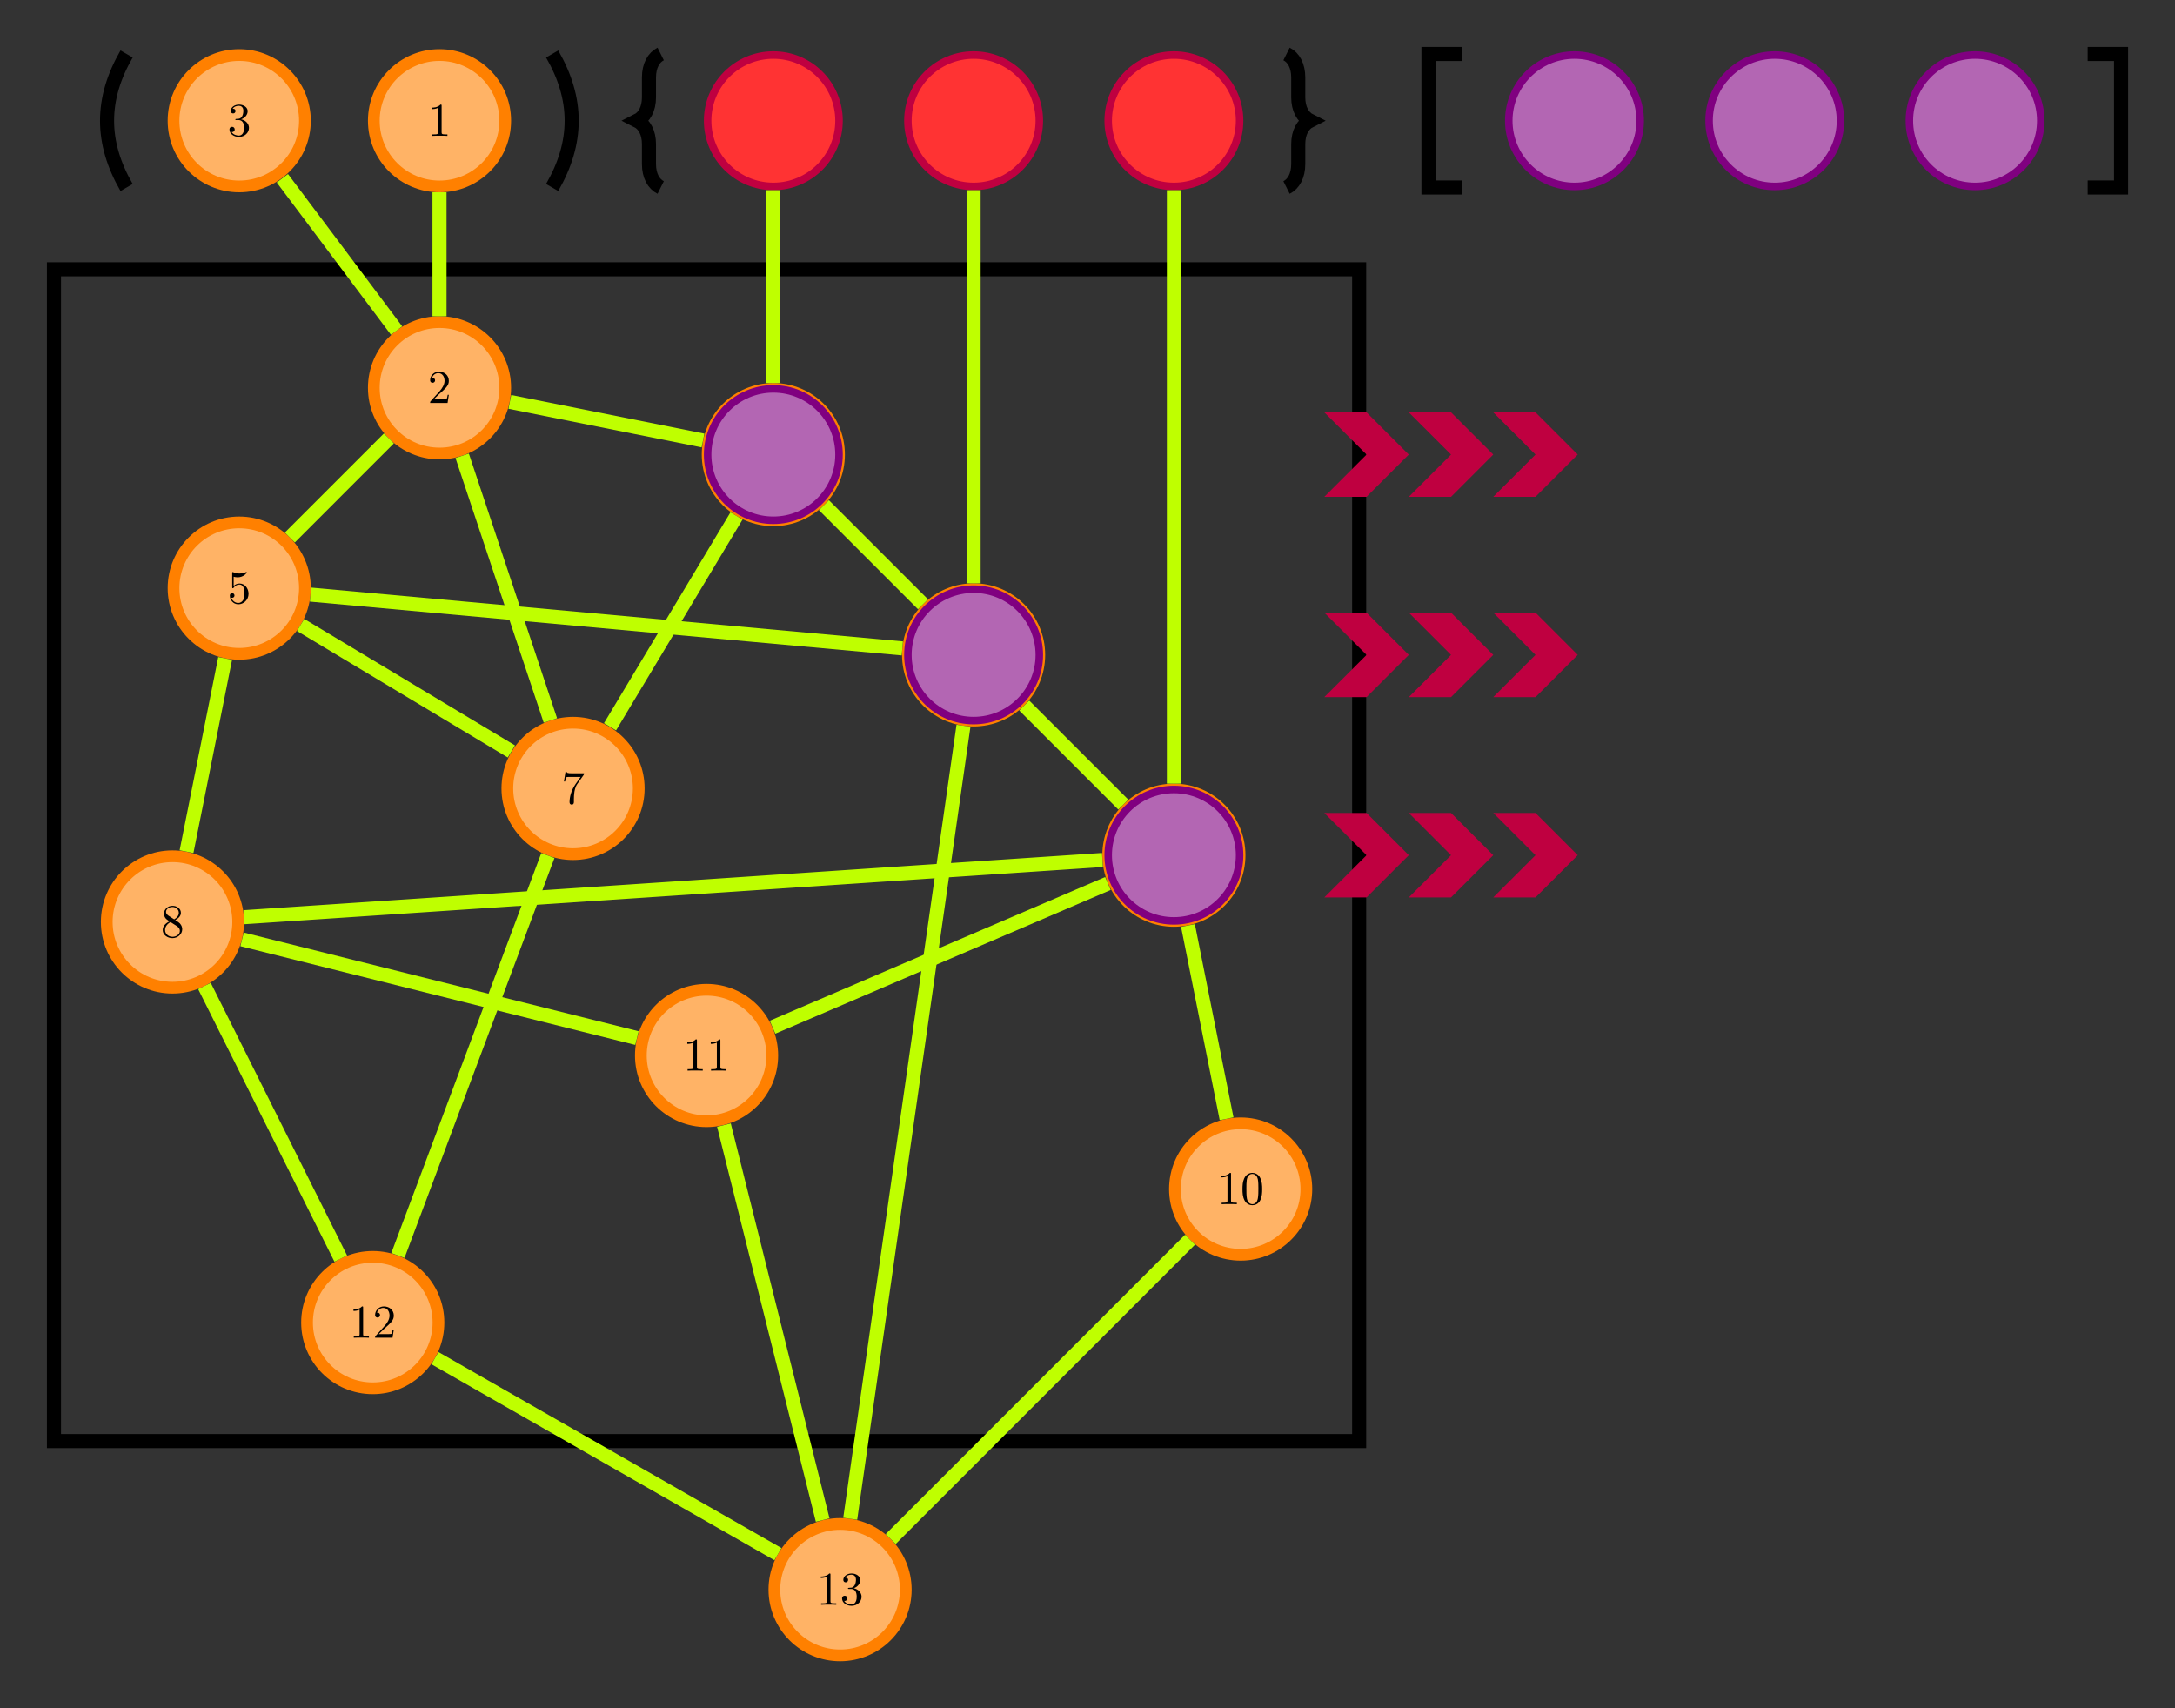 <?xml version="1.0" encoding="UTF-8"?>
<svg xmlns="http://www.w3.org/2000/svg" xmlns:xlink="http://www.w3.org/1999/xlink" width="461.744pt" height="362.597pt" viewBox="0 0 461.744 362.597" version="1.1">
<rect x="0" y="0" width="461.744" height="362.597" fill="#333333" stroke="none"/>
<defs>
<g>
<symbol overflow="visible" id="glyph0-0">
<path style="stroke:none;" d=""/>
</symbol>
<symbol overflow="visible" id="glyph0-1">
<path style="stroke:none;" d="M 2.938 -6.375 C 2.938 -6.625 2.938 -6.641 2.703 -6.641 C 2.078 -6 1.203 -6 0.891 -6 L 0.891 -5.688 C 1.094 -5.688 1.672 -5.688 2.188 -5.953 L 2.188 -0.781 C 2.188 -0.422 2.156 -0.312 1.266 -0.312 L 0.953 -0.312 L 0.953 0 C 1.297 -0.031 2.156 -0.031 2.562 -0.031 C 2.953 -0.031 3.828 -0.031 4.172 0 L 4.172 -0.312 L 3.859 -0.312 C 2.953 -0.312 2.938 -0.422 2.938 -0.781 Z M 2.938 -6.375 "/>
</symbol>
<symbol overflow="visible" id="glyph0-2">
<path style="stroke:none;" d="M 1.266 -0.766 L 2.328 -1.797 C 3.875 -3.172 4.469 -3.703 4.469 -4.703 C 4.469 -5.844 3.578 -6.641 2.359 -6.641 C 1.234 -6.641 0.5 -5.719 0.5 -4.828 C 0.5 -4.281 1 -4.281 1.031 -4.281 C 1.203 -4.281 1.547 -4.391 1.547 -4.812 C 1.547 -5.062 1.359 -5.328 1.016 -5.328 C 0.938 -5.328 0.922 -5.328 0.891 -5.312 C 1.109 -5.969 1.656 -6.328 2.234 -6.328 C 3.141 -6.328 3.562 -5.516 3.562 -4.703 C 3.562 -3.906 3.078 -3.125 2.516 -2.5 L 0.609 -0.375 C 0.5 -0.266 0.5 -0.234 0.5 0 L 4.203 0 L 4.469 -1.734 L 4.234 -1.734 C 4.172 -1.438 4.109 -1 4 -0.844 C 3.938 -0.766 3.281 -0.766 3.062 -0.766 Z M 1.266 -0.766 "/>
</symbol>
<symbol overflow="visible" id="glyph0-3">
<path style="stroke:none;" d="M 2.891 -3.516 C 3.703 -3.781 4.281 -4.469 4.281 -5.266 C 4.281 -6.078 3.406 -6.641 2.453 -6.641 C 1.453 -6.641 0.688 -6.047 0.688 -5.281 C 0.688 -4.953 0.906 -4.766 1.203 -4.766 C 1.5 -4.766 1.703 -4.984 1.703 -5.281 C 1.703 -5.766 1.234 -5.766 1.094 -5.766 C 1.391 -6.266 2.047 -6.391 2.406 -6.391 C 2.828 -6.391 3.375 -6.172 3.375 -5.281 C 3.375 -5.156 3.344 -4.578 3.094 -4.141 C 2.797 -3.656 2.453 -3.625 2.203 -3.625 C 2.125 -3.609 1.891 -3.594 1.812 -3.594 C 1.734 -3.578 1.672 -3.562 1.672 -3.469 C 1.672 -3.359 1.734 -3.359 1.906 -3.359 L 2.344 -3.359 C 3.156 -3.359 3.531 -2.688 3.531 -1.703 C 3.531 -0.344 2.844 -0.062 2.406 -0.062 C 1.969 -0.062 1.219 -0.234 0.875 -0.812 C 1.219 -0.766 1.531 -0.984 1.531 -1.359 C 1.531 -1.719 1.266 -1.922 0.984 -1.922 C 0.734 -1.922 0.422 -1.781 0.422 -1.344 C 0.422 -0.438 1.344 0.219 2.438 0.219 C 3.656 0.219 4.562 -0.688 4.562 -1.703 C 4.562 -2.516 3.922 -3.297 2.891 -3.516 Z M 2.891 -3.516 "/>
</symbol>
<symbol overflow="visible" id="glyph0-4">
<path style="stroke:none;" d="M 2.938 -1.641 L 2.938 -0.781 C 2.938 -0.422 2.906 -0.312 2.172 -0.312 L 1.969 -0.312 L 1.969 0 C 2.375 -0.031 2.891 -0.031 3.312 -0.031 C 3.734 -0.031 4.25 -0.031 4.672 0 L 4.672 -0.312 L 4.453 -0.312 C 3.719 -0.312 3.703 -0.422 3.703 -0.781 L 3.703 -1.641 L 4.688 -1.641 L 4.688 -1.953 L 3.703 -1.953 L 3.703 -6.484 C 3.703 -6.688 3.703 -6.75 3.531 -6.75 C 3.453 -6.75 3.422 -6.75 3.344 -6.625 L 0.281 -1.953 L 0.281 -1.641 Z M 2.984 -1.953 L 0.562 -1.953 L 2.984 -5.672 Z M 2.984 -1.953 "/>
</symbol>
<symbol overflow="visible" id="glyph0-5">
<path style="stroke:none;" d="M 4.469 -2 C 4.469 -3.188 3.656 -4.188 2.578 -4.188 C 2.109 -4.188 1.672 -4.031 1.312 -3.672 L 1.312 -5.625 C 1.516 -5.562 1.844 -5.5 2.156 -5.5 C 3.391 -5.5 4.094 -6.406 4.094 -6.531 C 4.094 -6.594 4.062 -6.641 3.984 -6.641 C 3.984 -6.641 3.953 -6.641 3.906 -6.609 C 3.703 -6.516 3.219 -6.312 2.547 -6.312 C 2.156 -6.312 1.688 -6.391 1.219 -6.594 C 1.141 -6.625 1.125 -6.625 1.109 -6.625 C 1 -6.625 1 -6.547 1 -6.391 L 1 -3.438 C 1 -3.266 1 -3.188 1.141 -3.188 C 1.219 -3.188 1.234 -3.203 1.281 -3.266 C 1.391 -3.422 1.75 -3.969 2.562 -3.969 C 3.078 -3.969 3.328 -3.516 3.406 -3.328 C 3.562 -2.953 3.594 -2.578 3.594 -2.078 C 3.594 -1.719 3.594 -1.125 3.344 -0.703 C 3.109 -0.312 2.734 -0.062 2.281 -0.062 C 1.562 -0.062 0.984 -0.594 0.812 -1.172 C 0.844 -1.172 0.875 -1.156 0.984 -1.156 C 1.312 -1.156 1.484 -1.406 1.484 -1.641 C 1.484 -1.891 1.312 -2.141 0.984 -2.141 C 0.844 -2.141 0.5 -2.062 0.5 -1.609 C 0.5 -0.75 1.188 0.219 2.297 0.219 C 3.453 0.219 4.469 -0.734 4.469 -2 Z M 4.469 -2 "/>
</symbol>
<symbol overflow="visible" id="glyph0-6">
<path style="stroke:none;" d="M 1.312 -3.266 L 1.312 -3.516 C 1.312 -6.031 2.547 -6.391 3.062 -6.391 C 3.297 -6.391 3.719 -6.328 3.938 -5.984 C 3.781 -5.984 3.391 -5.984 3.391 -5.547 C 3.391 -5.234 3.625 -5.078 3.844 -5.078 C 4 -5.078 4.312 -5.172 4.312 -5.562 C 4.312 -6.156 3.875 -6.641 3.047 -6.641 C 1.766 -6.641 0.422 -5.359 0.422 -3.156 C 0.422 -0.484 1.578 0.219 2.5 0.219 C 3.609 0.219 4.562 -0.719 4.562 -2.031 C 4.562 -3.297 3.672 -4.25 2.562 -4.25 C 1.891 -4.25 1.516 -3.75 1.312 -3.266 Z M 2.5 -0.062 C 1.875 -0.062 1.578 -0.656 1.516 -0.812 C 1.328 -1.281 1.328 -2.078 1.328 -2.25 C 1.328 -3.031 1.656 -4.031 2.547 -4.031 C 2.719 -4.031 3.172 -4.031 3.484 -3.406 C 3.656 -3.047 3.656 -2.531 3.656 -2.047 C 3.656 -1.562 3.656 -1.062 3.484 -0.703 C 3.188 -0.109 2.734 -0.062 2.5 -0.062 Z M 2.5 -0.062 "/>
</symbol>
<symbol overflow="visible" id="glyph0-7">
<path style="stroke:none;" d="M 4.75 -6.078 C 4.828 -6.188 4.828 -6.203 4.828 -6.422 L 2.406 -6.422 C 1.203 -6.422 1.172 -6.547 1.141 -6.734 L 0.891 -6.734 L 0.562 -4.688 L 0.812 -4.688 C 0.844 -4.844 0.922 -5.469 1.062 -5.594 C 1.125 -5.656 1.906 -5.656 2.031 -5.656 L 4.094 -5.656 C 3.984 -5.5 3.203 -4.406 2.984 -4.078 C 2.078 -2.734 1.75 -1.344 1.75 -0.328 C 1.75 -0.234 1.75 0.219 2.219 0.219 C 2.672 0.219 2.672 -0.234 2.672 -0.328 L 2.672 -0.844 C 2.672 -1.391 2.703 -1.938 2.781 -2.469 C 2.828 -2.703 2.953 -3.562 3.406 -4.172 Z M 4.75 -6.078 "/>
</symbol>
<symbol overflow="visible" id="glyph0-8">
<path style="stroke:none;" d="M 1.625 -4.562 C 1.172 -4.859 1.125 -5.188 1.125 -5.359 C 1.125 -5.969 1.781 -6.391 2.484 -6.391 C 3.203 -6.391 3.844 -5.875 3.844 -5.156 C 3.844 -4.578 3.453 -4.109 2.859 -3.766 Z M 3.078 -3.609 C 3.797 -3.984 4.281 -4.5 4.281 -5.156 C 4.281 -6.078 3.406 -6.641 2.5 -6.641 C 1.5 -6.641 0.688 -5.906 0.688 -4.969 C 0.688 -4.797 0.703 -4.344 1.125 -3.875 C 1.234 -3.766 1.609 -3.516 1.859 -3.344 C 1.281 -3.047 0.422 -2.5 0.422 -1.5 C 0.422 -0.453 1.438 0.219 2.484 0.219 C 3.609 0.219 4.562 -0.609 4.562 -1.672 C 4.562 -2.031 4.453 -2.484 4.062 -2.906 C 3.875 -3.109 3.719 -3.203 3.078 -3.609 Z M 2.078 -3.188 L 3.312 -2.406 C 3.594 -2.219 4.062 -1.922 4.062 -1.312 C 4.062 -0.578 3.312 -0.062 2.5 -0.062 C 1.641 -0.062 0.922 -0.672 0.922 -1.5 C 0.922 -2.078 1.234 -2.719 2.078 -3.188 Z M 2.078 -3.188 "/>
</symbol>
<symbol overflow="visible" id="glyph0-9">
<path style="stroke:none;" d="M 3.656 -3.172 L 3.656 -2.844 C 3.656 -0.516 2.625 -0.062 2.047 -0.062 C 1.875 -0.062 1.328 -0.078 1.062 -0.422 C 1.5 -0.422 1.578 -0.703 1.578 -0.875 C 1.578 -1.188 1.344 -1.328 1.125 -1.328 C 0.969 -1.328 0.672 -1.25 0.672 -0.859 C 0.672 -0.188 1.203 0.219 2.047 0.219 C 3.344 0.219 4.562 -1.141 4.562 -3.281 C 4.562 -5.969 3.406 -6.641 2.516 -6.641 C 1.969 -6.641 1.484 -6.453 1.062 -6.016 C 0.641 -5.562 0.422 -5.141 0.422 -4.391 C 0.422 -3.156 1.297 -2.172 2.406 -2.172 C 3.016 -2.172 3.422 -2.594 3.656 -3.172 Z M 2.422 -2.406 C 2.266 -2.406 1.797 -2.406 1.5 -3.031 C 1.312 -3.406 1.312 -3.891 1.312 -4.391 C 1.312 -4.922 1.312 -5.391 1.531 -5.766 C 1.797 -6.266 2.172 -6.391 2.516 -6.391 C 2.984 -6.391 3.312 -6.047 3.484 -5.609 C 3.594 -5.281 3.641 -4.656 3.641 -4.203 C 3.641 -3.375 3.297 -2.406 2.422 -2.406 Z M 2.422 -2.406 "/>
</symbol>
<symbol overflow="visible" id="glyph0-10">
<path style="stroke:none;" d="M 4.578 -3.188 C 4.578 -3.984 4.531 -4.781 4.188 -5.516 C 3.734 -6.484 2.906 -6.641 2.5 -6.641 C 1.891 -6.641 1.172 -6.375 0.75 -5.453 C 0.438 -4.766 0.391 -3.984 0.391 -3.188 C 0.391 -2.438 0.422 -1.547 0.844 -0.781 C 1.266 0.016 2 0.219 2.484 0.219 C 3.016 0.219 3.781 0.016 4.219 -0.938 C 4.531 -1.625 4.578 -2.406 4.578 -3.188 Z M 2.484 0 C 2.094 0 1.5 -0.25 1.328 -1.203 C 1.219 -1.797 1.219 -2.719 1.219 -3.312 C 1.219 -3.953 1.219 -4.609 1.297 -5.141 C 1.484 -6.328 2.234 -6.422 2.484 -6.422 C 2.812 -6.422 3.469 -6.234 3.656 -5.25 C 3.766 -4.688 3.766 -3.938 3.766 -3.312 C 3.766 -2.562 3.766 -1.891 3.656 -1.25 C 3.5 -0.297 2.938 0 2.484 0 Z M 2.484 0 "/>
</symbol>
</g>
<clipPath id="clip1">
  <path d="M 129 288 L 228 288 L 228 362.598 L 129 362.598 Z M 129 288 "/>
</clipPath>
<clipPath id="clip2">
  <path d="M 138 111 L 247 111 L 247 362.598 L 138 362.598 Z M 138 111 "/>
</clipPath>
<clipPath id="clip3">
  <path d="M 146 220 L 295 220 L 295 362.598 L 146 362.598 Z M 146 220 "/>
</clipPath>
<clipPath id="clip4">
  <path d="M 111 196 L 217 196 L 217 362.598 L 111 362.598 Z M 111 196 "/>
</clipPath>
<clipPath id="clip5">
  <path d="M 50 246 L 208 246 L 208 362.598 L 50 362.598 Z M 50 246 "/>
</clipPath>
</defs>
<g id="surface1">
<path style="fill:none;stroke-width:2.989;stroke-linecap:butt;stroke-linejoin:miter;stroke:rgb(0%,0%,0%);stroke-opacity:1;stroke-miterlimit:10;" d="M 3.191 -25.154 L 280.277 -25.154 L 280.277 223.584 L 3.191 223.584 Z M 3.191 -25.154 " transform="matrix(1,0,0,-1,8.266,280.748)"/>
<path style="fill-rule:nonzero;fill:rgb(100%,70%,39.999%);fill-opacity:1;stroke-width:2.491;stroke-linecap:butt;stroke-linejoin:miter;stroke:rgb(100%,50%,0%);stroke-opacity:1;stroke-miterlimit:10;" d="M 98.988 255.123 C 98.988 262.826 92.742 269.068 85.039 269.068 C 77.336 269.068 71.093 262.826 71.093 255.123 C 71.093 247.42 77.336 241.174 85.039 241.174 C 92.742 241.174 98.988 247.42 98.988 255.123 Z M 98.988 255.123 " transform="matrix(1,0,0,-1,8.266,280.748)"/>
<g style="fill:rgb(0%,0%,0%);fill-opacity:1;">
  <use xlink:href="#glyph0-1" x="90.815" y="28.841"/>
</g>
<path style="fill-rule:nonzero;fill:rgb(100%,70%,39.999%);fill-opacity:1;stroke-width:2.491;stroke-linecap:butt;stroke-linejoin:miter;stroke:rgb(100%,50%,0%);stroke-opacity:1;stroke-miterlimit:10;" d="M 98.988 198.428 C 98.988 206.131 92.742 212.377 85.039 212.377 C 77.336 212.377 71.093 206.131 71.093 198.428 C 71.093 190.725 77.336 184.478 85.039 184.478 C 92.742 184.478 98.988 190.725 98.988 198.428 Z M 98.988 198.428 " transform="matrix(1,0,0,-1,8.266,280.748)"/>
<g style="fill:rgb(0%,0%,0%);fill-opacity:1;">
  <use xlink:href="#glyph0-2" x="90.815" y="85.534"/>
</g>
<path style="fill-rule:nonzero;fill:rgb(100%,70%,39.999%);fill-opacity:1;stroke-width:2.491;stroke-linecap:butt;stroke-linejoin:miter;stroke:rgb(100%,50%,0%);stroke-opacity:1;stroke-miterlimit:10;" d="M 56.468 255.123 C 56.468 262.826 50.222 269.068 42.519 269.068 C 34.816 269.068 28.574 262.826 28.574 255.123 C 28.574 247.42 34.816 241.174 42.519 241.174 C 50.222 241.174 56.468 247.42 56.468 255.123 Z M 56.468 255.123 " transform="matrix(1,0,0,-1,8.266,280.748)"/>
<g style="fill:rgb(0%,0%,0%);fill-opacity:1;">
  <use xlink:href="#glyph0-3" x="48.295" y="28.841"/>
</g>
<path style="fill-rule:nonzero;fill:rgb(100%,70%,39.999%);fill-opacity:1;stroke-width:2.491;stroke-linecap:butt;stroke-linejoin:miter;stroke:rgb(100%,50%,0%);stroke-opacity:1;stroke-miterlimit:10;" d="M 169.855 184.256 C 169.855 191.959 163.609 198.201 155.906 198.201 C 148.203 198.201 141.961 191.959 141.961 184.256 C 141.961 176.553 148.203 170.307 155.906 170.307 C 163.609 170.307 169.855 176.553 169.855 184.256 Z M 169.855 184.256 " transform="matrix(1,0,0,-1,8.266,280.748)"/>
<g style="fill:rgb(0%,0%,0%);fill-opacity:1;">
  <use xlink:href="#glyph0-4" x="161.681" y="99.707"/>
</g>
<path style="fill-rule:nonzero;fill:rgb(70%,39.999%,70%);fill-opacity:1;stroke-width:1.594;stroke-linecap:butt;stroke-linejoin:miter;stroke:rgb(50%,0%,50%);stroke-opacity:1;stroke-miterlimit:10;" d="M 169.855 184.256 C 169.855 191.959 163.609 198.201 155.906 198.201 C 148.203 198.201 141.961 191.959 141.961 184.256 C 141.961 176.553 148.203 170.307 155.906 170.307 C 163.609 170.307 169.855 176.553 169.855 184.256 Z M 169.855 184.256 " transform="matrix(1,0,0,-1,8.266,280.748)"/>
<path style="fill-rule:nonzero;fill:rgb(100%,70%,39.999%);fill-opacity:1;stroke-width:2.491;stroke-linecap:butt;stroke-linejoin:miter;stroke:rgb(100%,50%,0%);stroke-opacity:1;stroke-miterlimit:10;" d="M 56.468 155.908 C 56.468 163.611 50.222 169.853 42.519 169.853 C 34.816 169.853 28.574 163.611 28.574 155.908 C 28.574 148.205 34.816 141.959 42.519 141.959 C 50.222 141.959 56.468 148.205 56.468 155.908 Z M 56.468 155.908 " transform="matrix(1,0,0,-1,8.266,280.748)"/>
<g style="fill:rgb(0%,0%,0%);fill-opacity:1;">
  <use xlink:href="#glyph0-5" x="48.295" y="128.053"/>
</g>
<path style="fill-rule:nonzero;fill:rgb(100%,70%,39.999%);fill-opacity:1;stroke-width:2.491;stroke-linecap:butt;stroke-linejoin:miter;stroke:rgb(100%,50%,0%);stroke-opacity:1;stroke-miterlimit:10;" d="M 212.375 141.732 C 212.375 149.435 206.132 155.682 198.429 155.682 C 190.726 155.682 184.48 149.435 184.48 141.732 C 184.48 134.029 190.726 127.787 198.429 127.787 C 206.132 127.787 212.375 134.029 212.375 141.732 Z M 212.375 141.732 " transform="matrix(1,0,0,-1,8.266,280.748)"/>
<g style="fill:rgb(0%,0%,0%);fill-opacity:1;">
  <use xlink:href="#glyph0-6" x="204.201" y="142.226"/>
</g>
<path style="fill-rule:nonzero;fill:rgb(70%,39.999%,70%);fill-opacity:1;stroke-width:1.594;stroke-linecap:butt;stroke-linejoin:miter;stroke:rgb(50%,0%,50%);stroke-opacity:1;stroke-miterlimit:10;" d="M 212.375 141.732 C 212.375 149.435 206.132 155.682 198.429 155.682 C 190.726 155.682 184.48 149.435 184.48 141.732 C 184.48 134.029 190.726 127.787 198.429 127.787 C 206.132 127.787 212.375 134.029 212.375 141.732 Z M 212.375 141.732 " transform="matrix(1,0,0,-1,8.266,280.748)"/>
<path style="fill-rule:nonzero;fill:rgb(100%,70%,39.999%);fill-opacity:1;stroke-width:2.491;stroke-linecap:butt;stroke-linejoin:miter;stroke:rgb(100%,50%,0%);stroke-opacity:1;stroke-miterlimit:10;" d="M 127.336 113.389 C 127.336 121.092 121.089 127.334 113.386 127.334 C 105.683 127.334 99.441 121.092 99.441 113.389 C 99.441 105.686 105.683 99.439 113.386 99.439 C 121.089 99.439 127.336 105.686 127.336 113.389 Z M 127.336 113.389 " transform="matrix(1,0,0,-1,8.266,280.748)"/>
<g style="fill:rgb(0%,0%,0%);fill-opacity:1;">
  <use xlink:href="#glyph0-7" x="119.161" y="170.573"/>
</g>
<path style="fill-rule:nonzero;fill:rgb(100%,70%,39.999%);fill-opacity:1;stroke-width:2.491;stroke-linecap:butt;stroke-linejoin:miter;stroke:rgb(100%,50%,0%);stroke-opacity:1;stroke-miterlimit:10;" d="M 42.297 85.041 C 42.297 92.744 36.05 98.99 28.347 98.99 C 20.644 98.99 14.398 92.744 14.398 85.041 C 14.398 77.338 20.644 71.092 28.347 71.092 C 36.05 71.092 42.297 77.338 42.297 85.041 Z M 42.297 85.041 " transform="matrix(1,0,0,-1,8.266,280.748)"/>
<g style="fill:rgb(0%,0%,0%);fill-opacity:1;">
  <use xlink:href="#glyph0-8" x="34.122" y="198.919"/>
</g>
<path style="fill-rule:nonzero;fill:rgb(100%,70%,39.999%);fill-opacity:1;stroke-width:2.491;stroke-linecap:butt;stroke-linejoin:miter;stroke:rgb(100%,50%,0%);stroke-opacity:1;stroke-miterlimit:10;" d="M 254.894 99.213 C 254.894 106.916 248.652 113.162 240.949 113.162 C 233.246 113.162 227 106.916 227 99.213 C 227 91.51 233.246 85.268 240.949 85.268 C 248.652 85.268 254.894 91.51 254.894 99.213 Z M 254.894 99.213 " transform="matrix(1,0,0,-1,8.266,280.748)"/>
<g style="fill:rgb(0%,0%,0%);fill-opacity:1;">
  <use xlink:href="#glyph0-9" x="246.72" y="184.746"/>
</g>
<path style="fill-rule:nonzero;fill:rgb(70%,39.999%,70%);fill-opacity:1;stroke-width:1.594;stroke-linecap:butt;stroke-linejoin:miter;stroke:rgb(50%,0%,50%);stroke-opacity:1;stroke-miterlimit:10;" d="M 254.894 99.213 C 254.894 106.916 248.652 113.162 240.949 113.162 C 233.246 113.162 227 106.916 227 99.213 C 227 91.51 233.246 85.268 240.949 85.268 C 248.652 85.268 254.894 91.51 254.894 99.213 Z M 254.894 99.213 " transform="matrix(1,0,0,-1,8.266,280.748)"/>
<path style="fill-rule:nonzero;fill:rgb(100%,70%,39.999%);fill-opacity:1;stroke-width:2.491;stroke-linecap:butt;stroke-linejoin:miter;stroke:rgb(100%,50%,0%);stroke-opacity:1;stroke-miterlimit:10;" d="M 269.07 28.346 C 269.07 36.049 262.824 42.295 255.121 42.295 C 247.418 42.295 241.172 36.049 241.172 28.346 C 241.172 20.643 247.418 14.4 255.121 14.4 C 262.824 14.4 269.07 20.643 269.07 28.346 Z M 269.07 28.346 " transform="matrix(1,0,0,-1,8.266,280.748)"/>
<g style="fill:rgb(0%,0%,0%);fill-opacity:1;">
  <use xlink:href="#glyph0-1" x="258.403" y="255.612"/>
  <use xlink:href="#glyph0-10" x="263.384" y="255.612"/>
</g>
<path style="fill-rule:nonzero;fill:rgb(100%,70%,39.999%);fill-opacity:1;stroke-width:2.491;stroke-linecap:butt;stroke-linejoin:miter;stroke:rgb(100%,50%,0%);stroke-opacity:1;stroke-miterlimit:10;" d="M 155.683 56.693 C 155.683 64.396 149.437 70.643 141.734 70.643 C 134.031 70.643 127.785 64.396 127.785 56.693 C 127.785 48.99 134.031 42.744 141.734 42.744 C 149.437 42.744 155.683 48.99 155.683 56.693 Z M 155.683 56.693 " transform="matrix(1,0,0,-1,8.266,280.748)"/>
<g style="fill:rgb(0%,0%,0%);fill-opacity:1;">
  <use xlink:href="#glyph0-1" x="145.017" y="227.266"/>
  <use xlink:href="#glyph0-1" x="149.998" y="227.266"/>
</g>
<path style="fill-rule:nonzero;fill:rgb(100%,70%,39.999%);fill-opacity:1;stroke-width:2.491;stroke-linecap:butt;stroke-linejoin:miter;stroke:rgb(100%,50%,0%);stroke-opacity:1;stroke-miterlimit:10;" d="M 84.816 0.002 C 84.816 7.705 78.57 13.947 70.867 13.947 C 63.164 13.947 56.918 7.705 56.918 0.002 C 56.918 -7.705 63.164 -13.947 70.867 -13.947 C 78.57 -13.947 84.816 -7.705 84.816 0.002 Z M 84.816 0.002 " transform="matrix(1,0,0,-1,8.266,280.748)"/>
<g style="fill:rgb(0%,0%,0%);fill-opacity:1;">
  <use xlink:href="#glyph0-1" x="74.151" y="283.959"/>
  <use xlink:href="#glyph0-2" x="79.132" y="283.959"/>
</g>
<path style=" stroke:none;fill-rule:nonzero;fill:rgb(100%,70%,39.999%);fill-opacity:1;" d="M 192.293 337.441 C 192.293 329.738 186.051 323.492 178.348 323.492 C 170.645 323.492 164.398 329.738 164.398 337.441 C 164.398 345.145 170.645 351.391 178.348 351.391 C 186.051 351.391 192.293 345.145 192.293 337.441 Z M 192.293 337.441 "/>
<g clip-path="url(#clip1)" clip-rule="nonzero">
<path style="fill:none;stroke-width:2.491;stroke-linecap:butt;stroke-linejoin:miter;stroke:rgb(100%,50%,0%);stroke-opacity:1;stroke-miterlimit:10;" d="M 184.027 -56.693 C 184.027 -48.99 177.785 -42.744 170.082 -42.744 C 162.379 -42.744 156.132 -48.99 156.132 -56.693 C 156.132 -64.397 162.379 -70.643 170.082 -70.643 C 177.785 -70.643 184.027 -64.397 184.027 -56.693 Z M 184.027 -56.693 " transform="matrix(1,0,0,-1,8.266,280.748)"/>
</g>
<g style="fill:rgb(0%,0%,0%);fill-opacity:1;">
  <use xlink:href="#glyph0-1" x="173.364" y="340.651"/>
  <use xlink:href="#glyph0-3" x="178.345" y="340.651"/>
</g>
<path style="fill-rule:nonzero;fill:rgb(100%,20%,20%);fill-opacity:1;stroke-width:1.594;stroke-linecap:butt;stroke-linejoin:miter;stroke:rgb(75%,0%,25%);stroke-opacity:1;stroke-miterlimit:10;" d="M 169.855 255.123 C 169.855 262.826 163.609 269.068 155.906 269.068 C 148.203 269.068 141.961 262.826 141.961 255.123 C 141.961 247.42 148.203 241.174 155.906 241.174 C 163.609 241.174 169.855 247.42 169.855 255.123 Z M 169.855 255.123 " transform="matrix(1,0,0,-1,8.266,280.748)"/>
<path style="fill-rule:nonzero;fill:rgb(100%,20%,20%);fill-opacity:1;stroke-width:1.594;stroke-linecap:butt;stroke-linejoin:miter;stroke:rgb(75%,0%,25%);stroke-opacity:1;stroke-miterlimit:10;" d="M 212.375 255.123 C 212.375 262.826 206.132 269.068 198.429 269.068 C 190.726 269.068 184.48 262.826 184.48 255.123 C 184.48 247.42 190.726 241.174 198.429 241.174 C 206.132 241.174 212.375 247.42 212.375 255.123 Z M 212.375 255.123 " transform="matrix(1,0,0,-1,8.266,280.748)"/>
<path style="fill-rule:nonzero;fill:rgb(100%,20%,20%);fill-opacity:1;stroke-width:1.594;stroke-linecap:butt;stroke-linejoin:miter;stroke:rgb(75%,0%,25%);stroke-opacity:1;stroke-miterlimit:10;" d="M 254.894 255.123 C 254.894 262.826 248.652 269.068 240.949 269.068 C 233.246 269.068 227 262.826 227 255.123 C 227 247.42 233.246 241.174 240.949 241.174 C 248.652 241.174 254.894 247.42 254.894 255.123 Z M 254.894 255.123 " transform="matrix(1,0,0,-1,8.266,280.748)"/>
<path style="fill:none;stroke-width:2.989;stroke-linecap:butt;stroke-linejoin:miter;stroke:rgb(75%,100%,0%);stroke-opacity:1;stroke-miterlimit:10;" d="M 155.906 240.377 L 155.906 199.447 " transform="matrix(1,0,0,-1,8.266,280.748)"/>
<path style="fill:none;stroke-width:2.989;stroke-linecap:butt;stroke-linejoin:miter;stroke:rgb(75%,100%,0%);stroke-opacity:1;stroke-miterlimit:10;" d="M 198.429 240.377 L 198.429 156.928 " transform="matrix(1,0,0,-1,8.266,280.748)"/>
<path style="fill:none;stroke-width:2.989;stroke-linecap:butt;stroke-linejoin:miter;stroke:rgb(75%,100%,0%);stroke-opacity:1;stroke-miterlimit:10;" d="M 240.949 240.377 L 240.949 114.408 " transform="matrix(1,0,0,-1,8.266,280.748)"/>
<path style="fill-rule:nonzero;fill:rgb(70%,39.999%,70%);fill-opacity:1;stroke-width:1.594;stroke-linecap:butt;stroke-linejoin:miter;stroke:rgb(50%,0%,50%);stroke-opacity:1;stroke-miterlimit:10;" d="M 339.937 255.123 C 339.937 262.826 333.691 269.068 325.988 269.068 C 318.285 269.068 312.039 262.826 312.039 255.123 C 312.039 247.42 318.285 241.174 325.988 241.174 C 333.691 241.174 339.937 247.42 339.937 255.123 Z M 339.937 255.123 " transform="matrix(1,0,0,-1,8.266,280.748)"/>
<path style="fill-rule:nonzero;fill:rgb(70%,39.999%,70%);fill-opacity:1;stroke-width:1.594;stroke-linecap:butt;stroke-linejoin:miter;stroke:rgb(50%,0%,50%);stroke-opacity:1;stroke-miterlimit:10;" d="M 382.457 255.123 C 382.457 262.826 376.211 269.068 368.507 269.068 C 360.804 269.068 354.562 262.826 354.562 255.123 C 354.562 247.42 360.804 241.174 368.507 241.174 C 376.211 241.174 382.457 247.42 382.457 255.123 Z M 382.457 255.123 " transform="matrix(1,0,0,-1,8.266,280.748)"/>
<path style="fill-rule:nonzero;fill:rgb(70%,39.999%,70%);fill-opacity:1;stroke-width:1.594;stroke-linecap:butt;stroke-linejoin:miter;stroke:rgb(50%,0%,50%);stroke-opacity:1;stroke-miterlimit:10;" d="M 424.976 255.123 C 424.976 262.826 418.73 269.068 411.027 269.068 C 403.324 269.068 397.082 262.826 397.082 255.123 C 397.082 247.42 403.324 241.174 411.027 241.174 C 418.73 241.174 424.976 247.42 424.976 255.123 Z M 424.976 255.123 " transform="matrix(1,0,0,-1,8.266,280.748)"/>
<path style=" stroke:none;fill-rule:nonzero;fill:rgb(75%,0%,25%);fill-opacity:1;" d="M 281.145 87.527 L 290.113 87.527 L 299.078 96.492 L 290.113 105.461 L 281.145 105.461 L 290.113 96.492 Z M 281.145 87.527 "/>
<path style=" stroke:none;fill-rule:nonzero;fill:rgb(75%,0%,25%);fill-opacity:1;" d="M 299.078 87.527 L 308.047 87.527 L 317.012 96.492 L 308.047 105.461 L 299.078 105.461 L 308.047 96.492 Z M 299.078 87.527 "/>
<path style=" stroke:none;fill-rule:nonzero;fill:rgb(75%,0%,25%);fill-opacity:1;" d="M 317.012 87.527 L 325.98 87.527 L 334.945 96.492 L 325.98 105.461 L 317.012 105.461 L 325.98 96.492 Z M 317.012 87.527 "/>
<path style=" stroke:none;fill-rule:nonzero;fill:rgb(75%,0%,25%);fill-opacity:1;" d="M 281.145 130.047 L 290.113 130.047 L 299.078 139.016 L 290.113 147.98 L 281.145 147.98 L 290.113 139.016 Z M 281.145 130.047 "/>
<path style=" stroke:none;fill-rule:nonzero;fill:rgb(75%,0%,25%);fill-opacity:1;" d="M 299.078 130.047 L 308.047 130.047 L 317.012 139.016 L 308.047 147.98 L 299.078 147.98 L 308.047 139.016 Z M 299.078 130.047 "/>
<path style=" stroke:none;fill-rule:nonzero;fill:rgb(75%,0%,25%);fill-opacity:1;" d="M 317.012 130.047 L 325.98 130.047 L 334.945 139.016 L 325.98 147.98 L 317.012 147.98 L 325.98 139.016 Z M 317.012 130.047 "/>
<path style=" stroke:none;fill-rule:nonzero;fill:rgb(75%,0%,25%);fill-opacity:1;" d="M 281.145 172.566 L 290.113 172.566 L 299.078 181.535 L 290.113 190.5 L 281.145 190.5 L 290.113 181.535 Z M 281.145 172.566 "/>
<path style=" stroke:none;fill-rule:nonzero;fill:rgb(75%,0%,25%);fill-opacity:1;" d="M 299.078 172.566 L 308.047 172.566 L 317.012 181.535 L 308.047 190.5 L 299.078 190.5 L 308.047 181.535 Z M 299.078 172.566 "/>
<path style=" stroke:none;fill-rule:nonzero;fill:rgb(75%,0%,25%);fill-opacity:1;" d="M 317.012 172.566 L 325.98 172.566 L 334.945 181.535 L 325.98 190.5 L 317.012 190.5 L 325.98 181.535 Z M 317.012 172.566 "/>
<path style="fill:none;stroke-width:2.989;stroke-linecap:butt;stroke-linejoin:miter;stroke:rgb(75%,100%,0%);stroke-opacity:1;stroke-miterlimit:10;" d="M 85.039 239.928 L 85.039 213.619 " transform="matrix(1,0,0,-1,8.266,280.748)"/>
<path style="fill:none;stroke-width:2.989;stroke-linecap:butt;stroke-linejoin:miter;stroke:rgb(75%,100%,0%);stroke-opacity:1;stroke-miterlimit:10;" d="M 74.296 187.685 L 53.265 166.65 " transform="matrix(1,0,0,-1,8.266,280.748)"/>
<path style="fill:none;stroke-width:2.989;stroke-linecap:butt;stroke-linejoin:miter;stroke:rgb(75%,100%,0%);stroke-opacity:1;stroke-miterlimit:10;" d="M 89.851 183.998 L 108.578 127.814 " transform="matrix(1,0,0,-1,8.266,280.748)"/>
<path style="fill:none;stroke-width:2.989;stroke-linecap:butt;stroke-linejoin:miter;stroke:rgb(75%,100%,0%);stroke-opacity:1;stroke-miterlimit:10;" d="M 99.968 195.443 L 140.98 187.24 " transform="matrix(1,0,0,-1,8.266,280.748)"/>
<path style="fill:none;stroke-width:2.989;stroke-linecap:butt;stroke-linejoin:miter;stroke:rgb(75%,100%,0%);stroke-opacity:1;stroke-miterlimit:10;" d="M 51.679 242.908 L 75.925 210.584 " transform="matrix(1,0,0,-1,8.266,280.748)"/>
<path style="fill:none;stroke-width:2.989;stroke-linecap:butt;stroke-linejoin:miter;stroke:rgb(75%,100%,0%);stroke-opacity:1;stroke-miterlimit:10;" d="M 166.652 173.51 L 187.683 152.478 " transform="matrix(1,0,0,-1,8.266,280.748)"/>
<path style="fill:none;stroke-width:2.989;stroke-linecap:butt;stroke-linejoin:miter;stroke:rgb(75%,100%,0%);stroke-opacity:1;stroke-miterlimit:10;" d="M 148.089 171.225 L 121.238 126.475 " transform="matrix(1,0,0,-1,8.266,280.748)"/>
<path style="fill:none;stroke-width:2.989;stroke-linecap:butt;stroke-linejoin:miter;stroke:rgb(75%,100%,0%);stroke-opacity:1;stroke-miterlimit:10;" d="M 57.652 154.533 L 183.297 143.111 " transform="matrix(1,0,0,-1,8.266,280.748)"/>
<path style="fill:none;stroke-width:2.989;stroke-linecap:butt;stroke-linejoin:miter;stroke:rgb(75%,100%,0%);stroke-opacity:1;stroke-miterlimit:10;" d="M 55.547 148.092 L 100.3 121.236 " transform="matrix(1,0,0,-1,8.266,280.748)"/>
<path style="fill:none;stroke-width:2.989;stroke-linecap:butt;stroke-linejoin:miter;stroke:rgb(75%,100%,0%);stroke-opacity:1;stroke-miterlimit:10;" d="M 39.535 140.982 L 31.332 99.967 " transform="matrix(1,0,0,-1,8.266,280.748)"/>
<path style="fill:none;stroke-width:2.989;stroke-linecap:butt;stroke-linejoin:miter;stroke:rgb(75%,100%,0%);stroke-opacity:1;stroke-miterlimit:10;" d="M 209.172 130.99 L 230.203 109.959 " transform="matrix(1,0,0,-1,8.266,280.748)"/>
<g clip-path="url(#clip2)" clip-rule="nonzero">
<path style="fill:none;stroke-width:2.989;stroke-linecap:butt;stroke-linejoin:miter;stroke:rgb(75%,100%,0%);stroke-opacity:1;stroke-miterlimit:10;" d="M 196.277 126.689 L 172.23 -41.647 " transform="matrix(1,0,0,-1,8.266,280.748)"/>
</g>
<path style="fill:none;stroke-width:2.989;stroke-linecap:butt;stroke-linejoin:miter;stroke:rgb(75%,100%,0%);stroke-opacity:1;stroke-miterlimit:10;" d="M 108.043 99.139 L 76.211 14.248 " transform="matrix(1,0,0,-1,8.266,280.748)"/>
<path style="fill:none;stroke-width:2.989;stroke-linecap:butt;stroke-linejoin:miter;stroke:rgb(75%,100%,0%);stroke-opacity:1;stroke-miterlimit:10;" d="M 43.511 86.053 L 225.781 98.201 " transform="matrix(1,0,0,-1,8.266,280.748)"/>
<path style="fill:none;stroke-width:2.989;stroke-linecap:butt;stroke-linejoin:miter;stroke:rgb(75%,100%,0%);stroke-opacity:1;stroke-miterlimit:10;" d="M 43.121 81.346 L 126.961 60.389 " transform="matrix(1,0,0,-1,8.266,280.748)"/>
<path style="fill:none;stroke-width:2.989;stroke-linecap:butt;stroke-linejoin:miter;stroke:rgb(75%,100%,0%);stroke-opacity:1;stroke-miterlimit:10;" d="M 35.14 71.451 L 64.074 13.588 " transform="matrix(1,0,0,-1,8.266,280.748)"/>
<path style="fill:none;stroke-width:2.989;stroke-linecap:butt;stroke-linejoin:miter;stroke:rgb(75%,100%,0%);stroke-opacity:1;stroke-miterlimit:10;" d="M 243.933 84.287 L 252.136 43.271 " transform="matrix(1,0,0,-1,8.266,280.748)"/>
<path style="fill:none;stroke-width:2.989;stroke-linecap:butt;stroke-linejoin:miter;stroke:rgb(75%,100%,0%);stroke-opacity:1;stroke-miterlimit:10;" d="M 226.941 93.209 L 155.742 62.697 " transform="matrix(1,0,0,-1,8.266,280.748)"/>
<g clip-path="url(#clip3)" clip-rule="nonzero">
<path style="fill:none;stroke-width:2.989;stroke-linecap:butt;stroke-linejoin:miter;stroke:rgb(75%,100%,0%);stroke-opacity:1;stroke-miterlimit:10;" d="M 244.379 17.603 L 180.824 -45.951 " transform="matrix(1,0,0,-1,8.266,280.748)"/>
</g>
<g clip-path="url(#clip4)" clip-rule="nonzero">
<path style="fill:none;stroke-width:2.989;stroke-linecap:butt;stroke-linejoin:miter;stroke:rgb(75%,100%,0%);stroke-opacity:1;stroke-miterlimit:10;" d="M 145.425 41.92 L 166.386 -41.92 " transform="matrix(1,0,0,-1,8.266,280.748)"/>
</g>
<g clip-path="url(#clip5)" clip-rule="nonzero">
<path style="fill:none;stroke-width:2.989;stroke-linecap:butt;stroke-linejoin:miter;stroke:rgb(75%,100%,0%);stroke-opacity:1;stroke-miterlimit:10;" d="M 84.066 -7.545 L 156.882 -49.15 " transform="matrix(1,0,0,-1,8.266,280.748)"/>
</g>
<path style="fill:none;stroke-width:2.989;stroke-linecap:butt;stroke-linejoin:miter;stroke:rgb(0%,0%,0%);stroke-opacity:1;stroke-miterlimit:10;" d="M 18.609 240.947 C 13.082 250.521 13.082 259.721 18.609 269.295 " transform="matrix(1,0,0,-1,8.266,280.748)"/>
<path style="fill:none;stroke-width:2.989;stroke-linecap:butt;stroke-linejoin:miter;stroke:rgb(0%,0%,0%);stroke-opacity:1;stroke-miterlimit:10;" d="M 108.953 240.947 C 114.48 250.521 114.48 259.721 108.953 269.295 " transform="matrix(1,0,0,-1,8.266,280.748)"/>
<path style="fill:none;stroke-width:2.989;stroke-linecap:butt;stroke-linejoin:miter;stroke:rgb(0%,0%,0%);stroke-opacity:1;stroke-miterlimit:10;" d="M 131.996 240.947 C 130.504 241.693 129.507 243.439 129.507 245.928 L 129.507 250.139 C 129.507 252.631 128.511 254.373 127.015 255.123 C 128.511 255.869 129.507 257.611 129.507 260.103 L 129.507 264.314 C 129.507 266.803 130.504 268.549 131.996 269.295 " transform="matrix(1,0,0,-1,8.266,280.748)"/>
<path style="fill:none;stroke-width:2.989;stroke-linecap:butt;stroke-linejoin:miter;stroke:rgb(0%,0%,0%);stroke-opacity:1;stroke-miterlimit:10;" d="M 264.859 240.947 C 266.351 241.693 267.347 243.439 267.347 245.928 L 267.347 250.139 C 267.347 252.631 268.347 254.373 269.839 255.123 C 268.347 255.869 267.347 257.611 267.347 260.103 L 267.347 264.314 C 267.347 266.803 266.351 268.549 264.859 269.295 " transform="matrix(1,0,0,-1,8.266,280.748)"/>
<path style="fill:none;stroke-width:2.989;stroke-linecap:butt;stroke-linejoin:miter;stroke:rgb(0%,0%,0%);stroke-opacity:1;stroke-miterlimit:10;" d="M 302.078 240.947 L 294.992 240.947 L 294.992 269.295 L 302.078 269.295 " transform="matrix(1,0,0,-1,8.266,280.748)"/>
<path style="fill:none;stroke-width:2.989;stroke-linecap:butt;stroke-linejoin:miter;stroke:rgb(0%,0%,0%);stroke-opacity:1;stroke-miterlimit:10;" d="M 434.941 240.947 L 442.027 240.947 L 442.027 269.295 L 434.941 269.295 " transform="matrix(1,0,0,-1,8.266,280.748)"/>
</g>
</svg>
